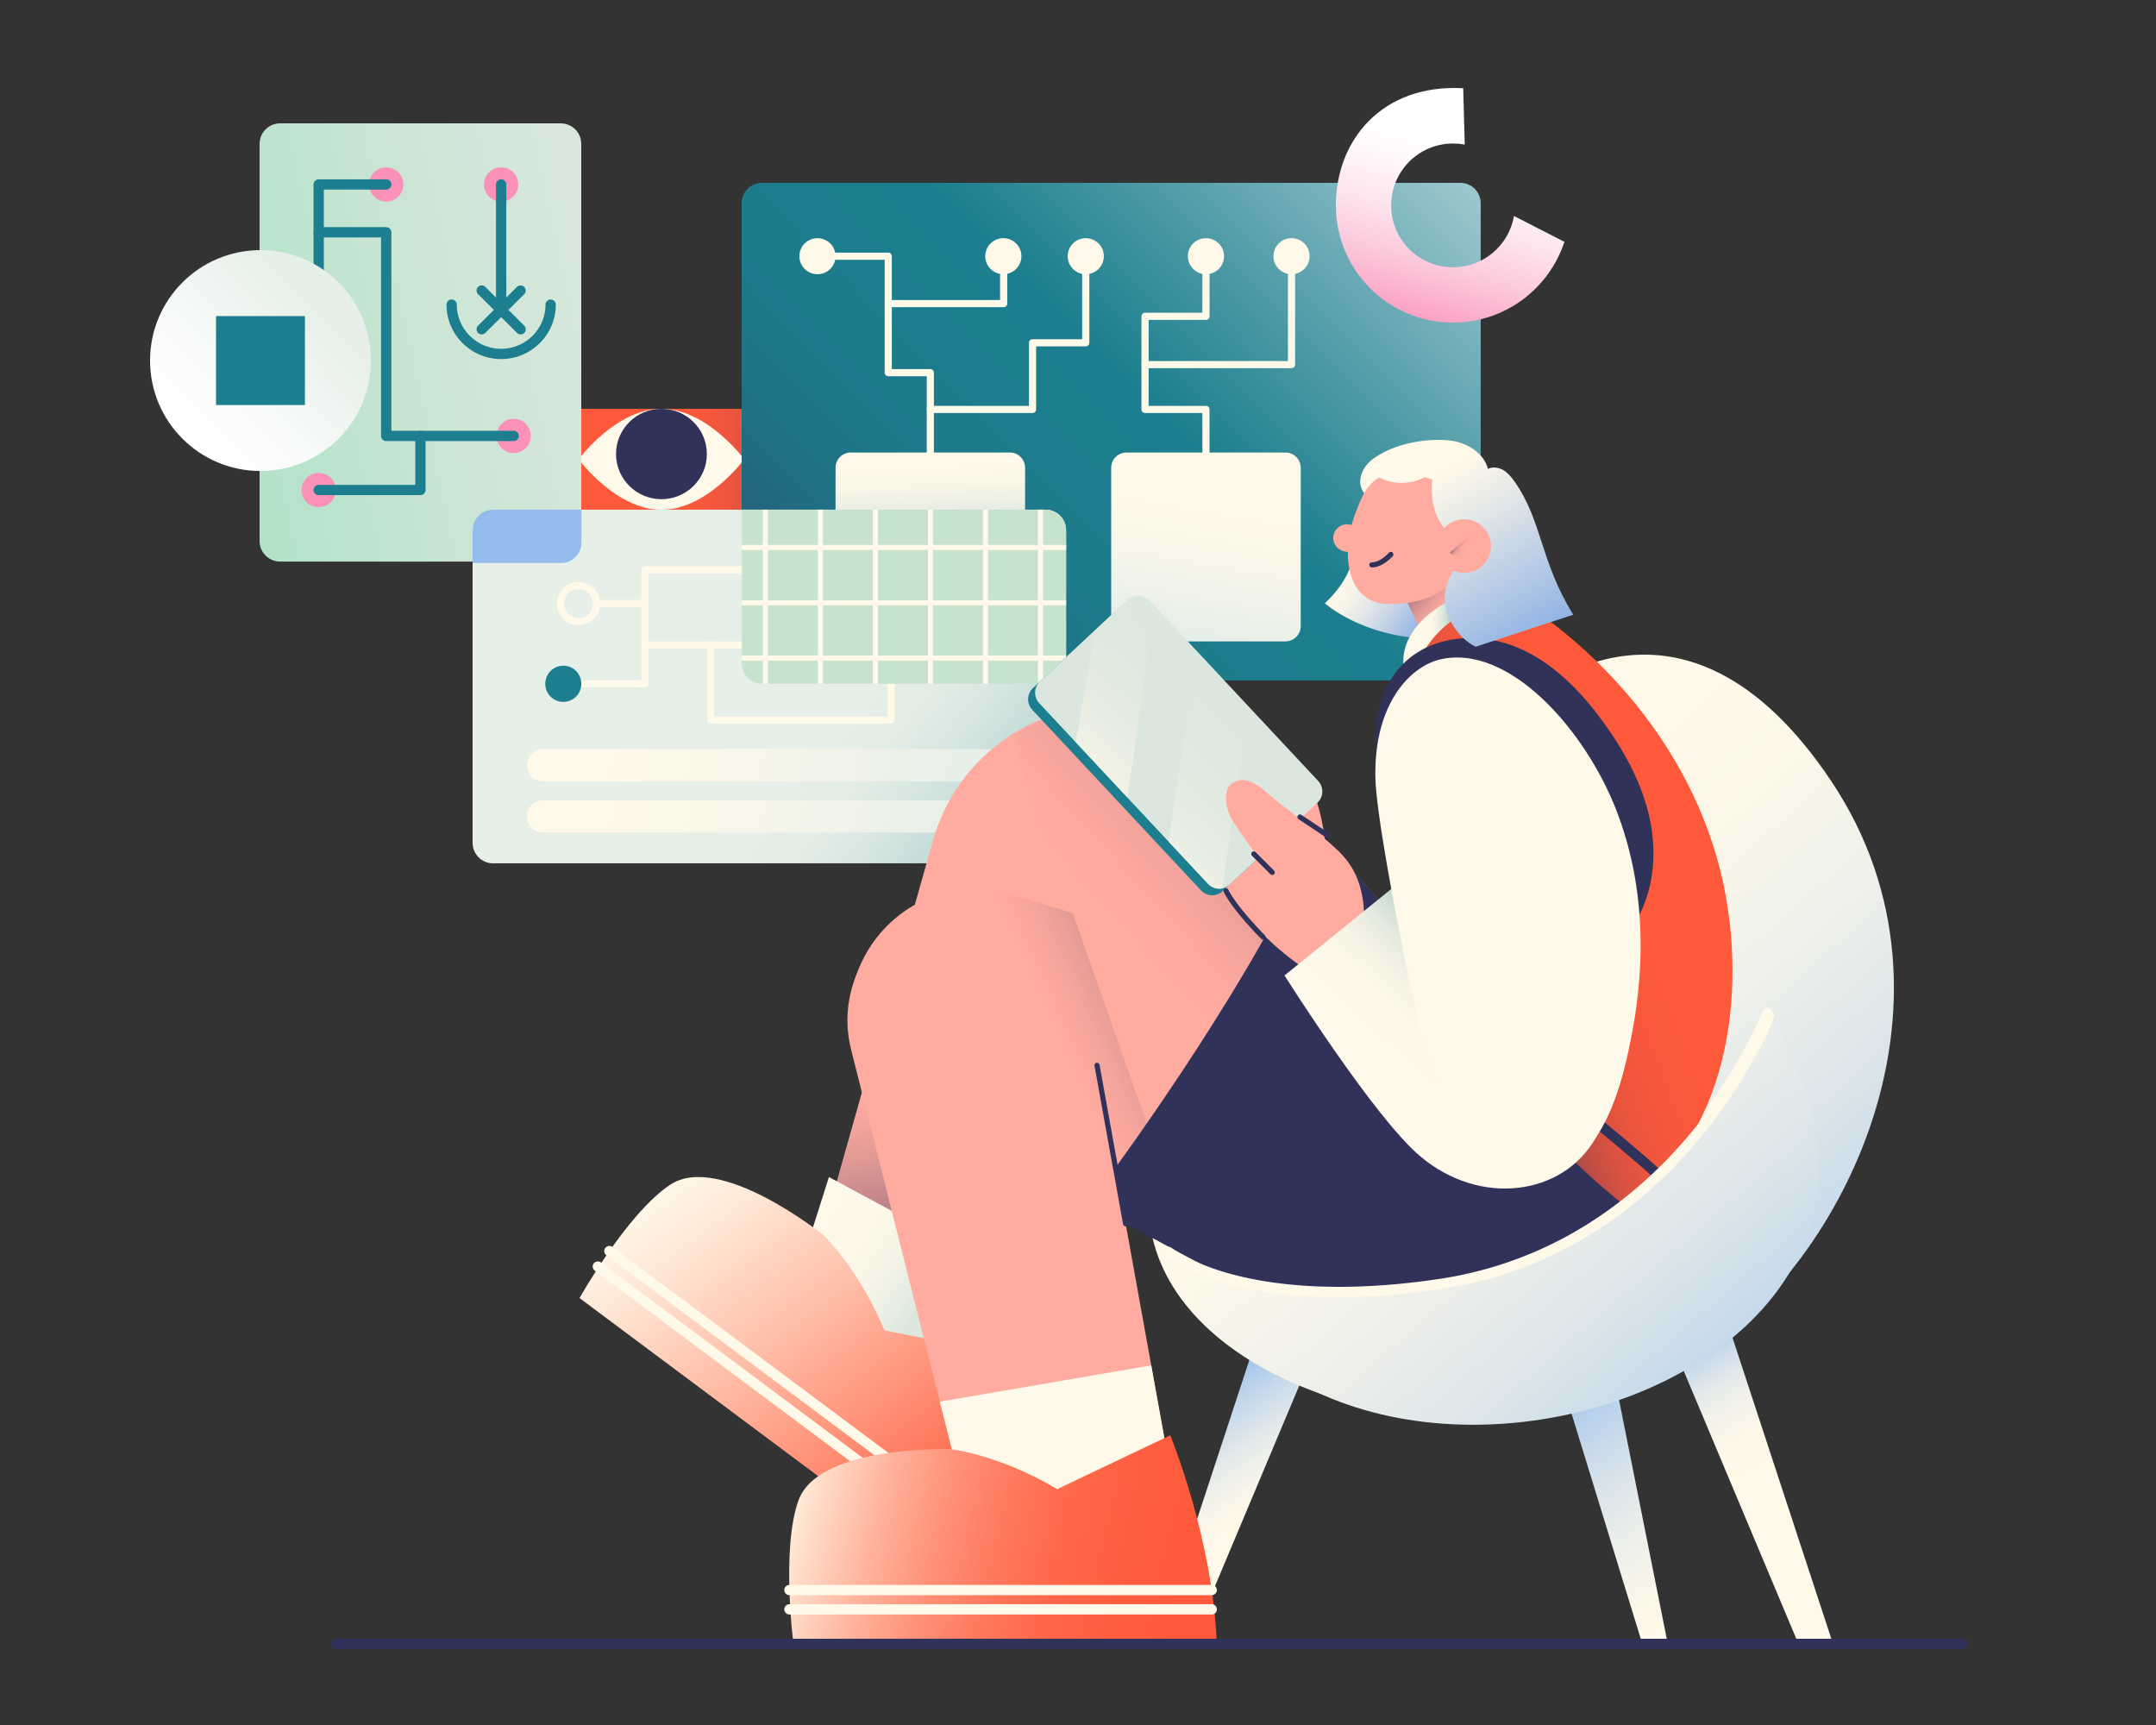 <svg xmlns="http://www.w3.org/2000/svg" viewBox="0 0 3000 2400" width="3000" height="2400"><rect x="0" y="0" width="3000" height="2400" fill="#333333" stroke="none"/><g transform="translate(805.2 568.8) rotate(0.0 115.2 70.2) scale(1.463 1.455)"><svg width="157.458" height="96.519" viewBox="0 0 157.458 96.519"><linearGradient id="a" gradientUnits="userSpaceOnUse" x1="0" x2="232.2" y1="48.26" y2="48.26"><stop offset="0" stop-color="#ff593b"/><stop offset=".389" stop-color="#fd593b"/><stop offset=".529" stop-color="#f6573c"/><stop offset=".629" stop-color="#eb553e"/><stop offset=".71" stop-color="#da5240"/><stop offset=".779" stop-color="#c44e44"/><stop offset=".84" stop-color="#a84948"/><stop offset=".896" stop-color="#88424c"/><stop offset=".947" stop-color="#623b52"/><stop offset=".992" stop-color="#393458"/><stop offset="1" stop-color="#313259"/></linearGradient><path d="M0 0h157.458v96.519H0z" fill="url(#a)"/><path d="M157.458 48.26S122.21 96.52 78.729 96.52 0 48.26 0 48.26 35.248 0 78.729 0s78.729 48.26 78.729 48.26z" fill="#fff9e9"/><circle cx="78.729" cy="43.205" fill="#313259" r="43.205"/></svg></g><g transform="translate(1598.4 910.8) rotate(0.0 518.4 685.8) scale(1.428 1.426)"><svg width="726.136" height="961.823" viewBox="0 0 726.136 961.823"><linearGradient id="b" gradientUnits="userSpaceOnUse" x1="173.168" x2=".141" y1="937.045" y2="673.546"><stop offset=".388" stop-color="#fff9e9"/><stop offset=".46" stop-color="#f8f5e9"/><stop offset=".563" stop-color="#e5ebea"/><stop offset=".686" stop-color="#c6d9eb"/><stop offset=".822" stop-color="#9bc1ed"/><stop offset=".843" stop-color="#94bded"/></linearGradient><linearGradient id="c" gradientUnits="userSpaceOnUse" x1="592.951" x2="511.403" y1="799.484" y2="659.509"><stop offset=".006" stop-color="#fff9e9"/><stop offset=".256" stop-color="#fcf7e9"/><stop offset=".431" stop-color="#f3f2e9"/><stop offset=".584" stop-color="#e4eaea"/><stop offset=".723" stop-color="#ceddeb"/><stop offset=".852" stop-color="#b2ceec"/><stop offset=".959" stop-color="#94bded"/></linearGradient><linearGradient id="d" gradientUnits="userSpaceOnUse" x1="540.556" x2="379.273" y1="926.393" y2="699.968"><stop offset=".006" stop-color="#fff9e9"/><stop offset=".169" stop-color="#f9f6e9"/><stop offset=".379" stop-color="#e9edea"/><stop offset=".616" stop-color="#cfdeeb"/><stop offset=".87" stop-color="#aac9ec"/><stop offset="1" stop-color="#94bded"/></linearGradient><linearGradient id="e" gradientUnits="userSpaceOnUse" x1="147.22" x2="868.42" y1="147.493" y2="957.266"><stop offset=".145" stop-color="#fff9e9"/><stop offset=".267" stop-color="#fbf7e9"/><stop offset=".395" stop-color="#eef0ea"/><stop offset=".525" stop-color="#d9e4ea"/><stop offset=".658" stop-color="#bcd3ec"/><stop offset=".79" stop-color="#96beed"/><stop offset=".798" stop-color="#94bded"/></linearGradient><linearGradient id="f" gradientUnits="userSpaceOnUse" x1="172.734" x2="663.22" y1="314.508" y2="880.979"><stop offset="0" stop-color="#fff9e9"/><stop offset=".193" stop-color="#fbf7e9"/><stop offset=".377" stop-color="#f0f0ea"/><stop offset=".557" stop-color="#dce6ea"/><stop offset=".735" stop-color="#c1d6eb"/><stop offset=".911" stop-color="#9fc3ed"/><stop offset=".959" stop-color="#94bded"/></linearGradient><path d="M42.318 961.823H8.321l100-304.94h61.997z" fill="url(#b)"/><path d="M631.702 961.823h33.997l-100-304.94h-61.997z" fill="url(#c)"/><path d="M479.942 961.823h25.152l-56.983-285.74h-55.868z" fill="url(#d)"/><path d="M323.49 89.852c40.833-61.559 197.167-182.807 341.655 33.65s8.089 491.663-157.965 578.957C317.001 802.435 28.516 721.827 1.796 559.404c-21.121-128.388 149.769-120.46 212.551-143.888 0 0 11.757-178.847 109.143-325.664z" fill="url(#e)"/><path d="M630.249 586.03c-72 144-315.69 208.372-477 126-116.803-59.645-135-132-135-132s72 60 264.26 31.16c231.5-34.72 318.84-257.6 320.19-261.08.01-.03.02-.04.02-.04s85.16 120.7 27.53 235.96z" fill="url(#f)"/><path d="M184.273 623.967c-47.625 0-83.028-6.136-107.3-12.716-42.597-11.548-61.156-26.739-61.925-27.379a5 5 0 0 1 6.397-7.686c.416.338 18.443 14.785 59.007 25.646 37.795 10.12 103.4 19.101 201.314 4.413 52.149-7.821 101.126-26.067 145.569-54.23 35.68-22.61 68.567-51.645 97.749-86.3 50.231-59.652 72.048-115.083 72.952-117.413a5.2 5.2 0 0 1 1.146-1.767 5.001 5.001 0 0 1 8.104 5.57c-1.687 4.294-24.201 60.256-74.553 120.051-29.841 35.438-63.501 65.148-100.045 88.306-45.626 28.913-95.904 47.644-149.438 55.673-37.528 5.629-70.447 7.832-98.977 7.832z" fill="#fff9e9"/></svg></g><g transform="translate(1032.0 254.4) rotate(0.0 514.2 346.2) scale(1.422 1.417)"><svg width="723.17" height="488.602" viewBox="0 0 723.17 488.602"><linearGradient id="g" gradientUnits="userSpaceOnUse" x1="1087.697" x2="10.299" y1="-473.369" y2="591.503"><stop offset=".222" stop-color="#fff"/><stop offset=".345" stop-color="#b9d7dc"/><stop offset=".551" stop-color="#4998a4"/><stop offset=".643" stop-color="#1c7e8e"/><stop offset=".751" stop-color="#1d7b8c"/><stop offset=".825" stop-color="#1f7286"/><stop offset=".889" stop-color="#24637b"/><stop offset=".947" stop-color="#294d6c"/><stop offset="1" stop-color="#313259"/></linearGradient><linearGradient id="h" gradientUnits="userSpaceOnUse" x1="435.974" x2="467.89" y1="462.542" y2="279.832"><stop offset=".091" stop-color="#e6efe8"/><stop offset=".497" stop-color="#f8f6e9"/><stop offset=".792" stop-color="#fff9e9"/></linearGradient><linearGradient id="i" gradientUnits="userSpaceOnUse" x1="190.187" x2="179.042" y1="492.869" y2="222.791"><stop offset=".576" stop-color="#dbe7de"/><stop offset=".619" stop-color="#e5ece1"/><stop offset=".721" stop-color="#f8f6e7"/><stop offset=".792" stop-color="#fff9e9"/></linearGradient><path d="M703.17 488.602H20c-11.046 0-20-8.954-20-20V20C0 8.954 8.954 0 20 0h683.17c11.046 0 20 8.954 20 20v448.602c0 11.046-8.954 20-20 20z" fill="url(#g)"/><g fill="#fff9e9"><circle cx="74.167" cy="72.013" r="17.696"/><circle cx="256.054" cy="72.013" r="17.696"/><circle cx="336.712" cy="72.013" r="17.696"/><circle cx="454.323" cy="72.013" r="17.696"/><path d="M184.601 290.37a3.5 3.5 0 0 1-3.5-3.5v-97.018h-37.666a3.5 3.5 0 0 1-3.5-3.5v-67.765a3.5 3.5 0 0 1 3.5-3.5h109.441V77.929a3.5 3.5 0 1 1 7 0v40.659a3.5 3.5 0 0 1-3.5 3.5H146.935v60.765h37.666a3.5 3.5 0 0 1 3.5 3.5V286.87a3.5 3.5 0 0 1-3.5 3.5z"/><path d="M143.435 122.088a3.5 3.5 0 0 1-3.5-3.5V75.514H82.447a3.5 3.5 0 1 1 0-7h60.988a3.5 3.5 0 0 1 3.5 3.5v46.574a3.5 3.5 0 0 1-3.5 3.5zm141.176 103.906h-100.01a3.5 3.5 0 1 1 0-7h96.51v-61.948a3.5 3.5 0 0 1 3.5-3.5h48.601V77.929a3.5 3.5 0 1 1 7 0v79.117a3.5 3.5 0 0 1-3.5 3.5h-48.601v61.948a3.5 3.5 0 0 1-3.5 3.5zm169.712 135.005a3.5 3.5 0 0 1-3.5-3.5V225.994h-56.101a3.5 3.5 0 0 1-3.5-3.5v-91.482a3.5 3.5 0 0 1 3.5-3.5h56.101V77.929a3.5 3.5 0 1 1 7 0v53.083a3.5 3.5 0 0 1-3.5 3.5h-56.101v84.482h56.101a3.5 3.5 0 0 1 3.5 3.5v135.005a3.5 3.5 0 0 1-3.5 3.5z"/><path d="M538.053 181.947H394.722a3.5 3.5 0 1 1 0-7h139.831V77.929a3.5 3.5 0 1 1 7 0v100.518a3.5 3.5 0 0 1-3.5 3.5z"/></g><path d="M376.585 450.237h155.476c8.284 0 15-6.716 15-15V279.761c0-8.284-6.716-15-15-15H376.585c-8.284 0-15 6.716-15 15v155.476c0 8.284 6.716 15 15 15z" fill="url(#h)"/><path d="M106.863 450.237h155.476c8.284 0 15-6.716 15-15V279.761c0-8.284-6.716-15-15-15H106.863c-8.284 0-15 6.716-15 15v155.476c0 8.284 6.715 15 15 15z" fill="url(#i)"/><circle cx="538.053" cy="72.013" fill="#fff9e9" r="17.696"/></svg></g><g transform="translate(361.2 171.6) rotate(0.0 223.8 304.8) scale(1.434 1.428)"><svg width="312.151" height="426.996" viewBox="0 0 312.151 426.996"><linearGradient id="j" gradientUnits="userSpaceOnUse" x1="479.433" x2="-406.589" y1="143.633" y2="335.068"><stop offset=".01" stop-color="#dbe7de"/><stop offset=".182" stop-color="#d7e7dc"/><stop offset=".367" stop-color="#cae5d4"/><stop offset=".559" stop-color="#b4e3c8"/><stop offset=".754" stop-color="#96dfb8"/><stop offset=".945" stop-color="#71dba3"/></linearGradient><path d="M292.151 426.996H20c-11.046 0-20-8.954-20-20V20C0 8.954 8.954 0 20 0h272.151c11.046 0 20 8.954 20 20v386.996c0 11.046-8.954 20-20 20z" fill="url(#j)"/><g fill="#f991b9"><circle cx="122.88" cy="59.558" r="16.659"/><circle cx="246.55" cy="304.555" r="16.659"/><circle cx="57.346" cy="357.248" r="16.659"/><circle cx="57.346" cy="224.635" r="16.659"/></g><path d="M57.346 229.635a5 5 0 0 1-5-5V59.558a5 5 0 0 1 5-5h65.534a5 5 0 0 1 0 10H62.346v160.077a5 5 0 0 1-5 5z" fill="#1c7e8e"/><path d="M246.55 309.555H122.88a5 5 0 0 1-5-5V111.146H57.346a5 5 0 0 1 0-10h65.534a5 5 0 0 1 5 5v193.409h118.67a5 5 0 0 1 0 10z" fill="#1c7e8e"/><path d="M156.075 362.249H57.346a5 5 0 0 1 0-10h93.729v-47.694a5 5 0 0 1 10 0v52.694a5 5 0 0 1-5 5z" fill="#1c7e8e"/><circle cx="234.409" cy="59.558" fill="#f991b9" r="16.659"/><path d="M234.409 186.774a5 5 0 0 1-5-5V59.558a5 5 0 0 1 10 0v122.216a5 5 0 0 1-5 5z" fill="#1c7e8e"/><path d="M234.409 229.661c-29.237 0-53.024-23.787-53.024-53.024a5 5 0 0 1 10 0c0 23.724 19.3 43.024 43.024 43.024s43.024-19.3 43.024-43.024a5 5 0 0 1 10 0c0 29.237-23.787 53.024-53.024 53.024z" fill="#1c7e8e"/><path d="M215.534 205.649a5 5 0 0 1-3.536-8.535l37.75-37.75a5.001 5.001 0 0 1 7.071 7.071l-37.75 37.75a4.983 4.983 0 0 1-3.535 1.464z" fill="#1c7e8e"/><path d="M253.284 205.649a4.987 4.987 0 0 1-3.536-1.464l-37.75-37.75a5 5 0 0 1 7.071-7.071l37.75 37.75a5 5 0 0 1-3.535 8.535z" fill="#1c7e8e"/></svg></g><g transform="translate(657.6 668.4) rotate(0.0 422.4 266.4) scale(1.418 1.424)"><svg width="595.798" height="374.115" viewBox="0 0 595.798 374.115"><linearGradient id="l" gradientUnits="userSpaceOnUse" x1="212.972" x2="665.827" y1="138.106" y2="504.3"><stop offset=".303" stop-color="#e6efe8"/><stop offset=".392" stop-color="#e2ede6"/><stop offset=".487" stop-color="#d5e5e0"/><stop offset=".585" stop-color="#bfd9d7"/><stop offset=".684" stop-color="#a1c9c9"/><stop offset=".786" stop-color="#7bb3b8"/><stop offset=".887" stop-color="#4c99a4"/><stop offset=".978" stop-color="#1c7e8e"/></linearGradient><linearGradient id="k"><stop offset=".091" stop-color="#e6efe8"/><stop offset=".497" stop-color="#f8f6e9"/><stop offset=".792" stop-color="#fff9e9"/></linearGradient><linearGradient xmlns:xlink="http://www.w3.org/1999/xlink" id="m" gradientUnits="userSpaceOnUse" x1="522.918" x2="19.816" xlink:href="#k" y1="386.391" y2="259.48"/><linearGradient xmlns:xlink="http://www.w3.org/1999/xlink" id="n" gradientUnits="userSpaceOnUse" x1="522.918" x2="19.816" xlink:href="#k" y1="336.435" y2="209.524"/><clipPath id="o"><path d="M562.388 28.602H264.282V178.71c0 11.046 8.954 20 20 20h298.106V48.602c0-11.046-8.955-20-20-20z"/></clipPath><path d="M562.388 374.115H20c-11.046 0-20-8.954-20-20V48.602c0-11.046 8.954-20 20-20h542.388c11.046 0 20 8.954 20 20v305.513c0 11.046-8.955 20-20 20z" fill="url(#l)"/><path d="M515.803 344.052H69.096c-8.725 0-15.798-7.073-15.798-15.798s7.073-15.798 15.798-15.798h446.707c8.725 0 15.798 7.073 15.798 15.798s-7.073 15.798-15.798 15.798z" fill="url(#m)"/><path d="M515.803 294.096H69.096c-8.725 0-15.798-7.073-15.798-15.798S60.371 262.5 69.096 262.5h446.707c8.725 0 15.798 7.073 15.798 15.798s-7.073 15.798-15.798 15.798z" fill="url(#n)"/><g fill="#fff9e9"><path d="M410.728 237.654H233.634a3.5 3.5 0 0 1-3.5-3.5v-73.412a3.5 3.5 0 1 1 7 0v69.912h170.094V90.831H172.534V198.71a3.5 3.5 0 0 1-3.5 3.5h-80.04a3.5 3.5 0 1 1 0-7h76.541V87.331a3.5 3.5 0 0 1 3.5-3.5h241.693a3.5 3.5 0 0 1 3.5 3.5v146.823a3.5 3.5 0 0 1-3.5 3.5z"/><path d="M169.034 123.794h-47.396a3.5 3.5 0 1 1 0-7h47.396a3.5 3.5 0 1 1 0 7z"/><path d="M103.942 141.49c-11.688 0-21.196-9.509-21.196-21.196s9.509-21.196 21.196-21.196 21.196 9.509 21.196 21.196-9.508 21.196-21.196 21.196zm0-35.392c-7.828 0-14.196 6.369-14.196 14.196s6.369 14.196 14.196 14.196 14.196-6.369 14.196-14.196-6.368-14.196-14.196-14.196zm306.786 58.145H169.034a3.5 3.5 0 1 1 0-7h241.693a3.5 3.5 0 0 1 .001 7z"/></g><circle cx="88.994" cy="198.71" fill="#1c7e8e" r="17.696"/><path d="M562.388 28.602H264.282V178.71c0 11.046 8.954 20 20 20h298.106V48.602c0-11.046-8.955-20-20-20z" fill="#c7e2cd"/><g clip-path="url(#o)" fill="#fff9e9"><path d="M287.298 212a2.5 2.5 0 0 1-2.5-2.5V2.5a2.5 2.5 0 1 1 5 0v207a2.5 2.5 0 0 1-2.5 2.5zm54 0a2.5 2.5 0 0 1-2.5-2.5V2.5a2.5 2.5 0 1 1 5 0v207a2.5 2.5 0 0 1-2.5 2.5zm54 0a2.5 2.5 0 0 1-2.5-2.5V2.5a2.5 2.5 0 1 1 5 0v207a2.5 2.5 0 0 1-2.5 2.5zm54 0a2.5 2.5 0 0 1-2.5-2.5V2.5a2.5 2.5 0 1 1 5 0v207a2.5 2.5 0 0 1-2.5 2.5zm54 0a2.5 2.5 0 0 1-2.5-2.5V2.5a2.5 2.5 0 1 1 5 0v207a2.5 2.5 0 0 1-2.5 2.5zm54 0a2.5 2.5 0 0 1-2.5-2.5V2.5a2.5 2.5 0 1 1 5 0v207a2.5 2.5 0 0 1-2.5 2.5z"/><path d="M593.298 68h-364.5a2.5 2.5 0 1 1 0-5h364.5a2.5 2.5 0 1 1 0 5zm0 54h-364.5a2.5 2.5 0 1 1 0-5h364.5a2.5 2.5 0 1 1 0 5zm0 54h-364.5a2.5 2.5 0 1 1 0-5h364.5a2.5 2.5 0 1 1 0 5zm0 108h-364.5a2.5 2.5 0 1 1 0-5h364.5a2.5 2.5 0 1 1 0 5z"/></g><path d="M106.824 28.602H20c-11.046 0-20 8.954-20 20v32.051h86.824c11.046 0 20-8.954 20-20z" fill="#94bded"/></svg></g><g transform="translate(806.4 612.0) rotate(0.0 802.2 838.8) scale(1.428 1.427)"><svg width="1123.45" height="1175.513" viewBox="0 0 1123.45 1175.513"><linearGradient id="p" gradientUnits="userSpaceOnUse" x1="417.086" x2="482.969" y1="551.747" y2="944.329"><stop offset=".147" stop-color="#ffaba0"/><stop offset=".212" stop-color="#f7a69d"/><stop offset=".314" stop-color="#e09995"/><stop offset=".439" stop-color="#bc8389"/><stop offset=".584" stop-color="#896677"/><stop offset=".744" stop-color="#484061"/><stop offset=".798" stop-color="#313259"/></linearGradient><linearGradient id="q" gradientUnits="userSpaceOnUse" x1="429.5" x2="191.661" y1="938.381" y2="791.077"><stop offset=".473" stop-color="#dbe7de"/><stop offset=".532" stop-color="#e6ede2"/><stop offset=".639" stop-color="#f4f4e6"/><stop offset=".77" stop-color="#fdf8e8"/><stop offset="1" stop-color="#fff9e9"/></linearGradient><linearGradient id="r" gradientUnits="userSpaceOnUse" x1="361.569" x2="92.4" y1="1065.382" y2="712.335"><stop offset="0" stop-color="#ff593b"/><stop offset=".197" stop-color="#ff7d62"/><stop offset=".583" stop-color="#ffc0aa"/><stop offset=".861" stop-color="#ffe9d8"/><stop offset="1" stop-color="#fff9e9"/></linearGradient><linearGradient id="s" gradientTransform="matrix(.972 -.015 -.015 .993 118.109 60.966)" gradientUnits="userSpaceOnUse" x1="270.788" x2="734.863" y1="670.823" y2="448.713"><stop offset=".289" stop-color="#ffaba0"/><stop offset=".339" stop-color="#f7a69d"/><stop offset=".419" stop-color="#e09995"/><stop offset=".517" stop-color="#bc8389"/><stop offset=".631" stop-color="#896677"/><stop offset=".755" stop-color="#484061"/><stop offset=".798" stop-color="#313259"/></linearGradient><linearGradient id="t" gradientUnits="userSpaceOnUse" x1="590.294" x2="185.046" y1="1120.517" y2="1023.428"><stop offset="0" stop-color="#ff593b"/><stop offset=".154" stop-color="#ff5d3f"/><stop offset=".302" stop-color="#ff674a"/><stop offset=".448" stop-color="#ff795e"/><stop offset=".594" stop-color="#ff9279"/><stop offset=".738" stop-color="#ffb39c"/><stop offset=".879" stop-color="#ffdac7"/><stop offset=".977" stop-color="#fff9e9"/></linearGradient><linearGradient id="u" gradientUnits="userSpaceOnUse" x1="620.475" x2="1055.202" y1="588.285" y2="191.499"><stop offset="0" stop-color="#ffaba0"/><stop offset=".085" stop-color="#fca99f"/><stop offset=".152" stop-color="#f2a39c"/><stop offset=".212" stop-color="#e19a96"/><stop offset=".269" stop-color="#ca8c8e"/><stop offset=".323" stop-color="#ac7a83"/><stop offset=".375" stop-color="#876477"/><stop offset=".424" stop-color="#5c4b68"/><stop offset=".466" stop-color="#313259"/></linearGradient><linearGradient id="v" gradientUnits="userSpaceOnUse" x1="736.846" x2="835.254" y1="123.002" y2="186.423"><stop offset=".101" stop-color="#fff9e9"/><stop offset=".222" stop-color="#f8f4e9"/><stop offset=".4" stop-color="#e4e8e8"/><stop offset=".616" stop-color="#c3d3e6"/><stop offset=".858" stop-color="#95b6e4"/><stop offset=".976" stop-color="#7ca6e3"/></linearGradient><linearGradient id="w" gradientUnits="userSpaceOnUse" x1="854.893" x2="792.328" y1="170.006" y2="115.517"><stop offset=".143" stop-color="#ffaba0"/><stop offset=".218" stop-color="#f8a79e"/><stop offset=".323" stop-color="#e69c97"/><stop offset=".447" stop-color="#c88b8d"/><stop offset=".584" stop-color="#9e727f"/><stop offset=".731" stop-color="#69536c"/><stop offset=".868" stop-color="#313259"/></linearGradient><linearGradient id="x" gradientUnits="userSpaceOnUse" x1="802.687" x2="898.177" y1="191.581" y2="191.581"><stop offset=".206" stop-color="#fff9e9"/><stop offset=".281" stop-color="#fcf7e8"/><stop offset=".341" stop-color="#f2f2e4"/><stop offset=".396" stop-color="#e1e9dd"/><stop offset=".448" stop-color="#c9dcd3"/><stop offset=".497" stop-color="#abcbc7"/><stop offset=".545" stop-color="#85b7b8"/><stop offset=".591" stop-color="#589fa6"/><stop offset=".635" stop-color="#268392"/><stop offset=".643" stop-color="#1c7e8e"/></linearGradient><linearGradient id="y" gradientUnits="userSpaceOnUse" x1="1129.055" x2="832.801" y1="384.566" y2="499.215"><stop offset="0" stop-color="#ff593b"/><stop offset=".389" stop-color="#fd593b"/><stop offset=".529" stop-color="#f6573c"/><stop offset=".629" stop-color="#eb553e"/><stop offset=".71" stop-color="#da5240"/><stop offset=".779" stop-color="#c44e44"/><stop offset=".84" stop-color="#a84948"/><stop offset=".896" stop-color="#88424c"/><stop offset=".947" stop-color="#623b52"/><stop offset=".992" stop-color="#393458"/><stop offset="1" stop-color="#313259"/></linearGradient><clipPath id="z"><path d="m719.038 353.767-85.447 79.791c-6.055 5.654-15.547 5.329-21.201-.726L447.963 256.748c-5.654-6.055-5.329-15.547.726-21.201l85.447-79.791c6.055-5.654 15.547-5.329 21.201.726l164.427 176.084c5.653 6.055 5.329 15.547-.726 21.201z"/></clipPath><linearGradient id="A" gradientTransform="matrix(.467 .469 .481 -.479 -773.295 4812.52)" gradientUnits="userSpaceOnUse" x1="-3357.903" x2="-3390.143" y1="5919.299" y2="6488.085"><stop offset="0" stop-color="#fff9e9"/><stop offset=".154" stop-color="#f1f2e5" stop-opacity=".737"/><stop offset=".399" stop-color="#e1eae0" stop-opacity=".32"/><stop offset=".587" stop-color="#dbe7de" stop-opacity="0"/></linearGradient><linearGradient id="B" gradientTransform="matrix(.467 .469 .479 -.477 -763.754 4802.844)" gradientUnits="userSpaceOnUse" x1="-3475.664" x2="-3500.893" y1="5947.644" y2="6392.744"><stop offset="0" stop-color="#fff9e9"/><stop offset=".16" stop-color="#f6f4e6" stop-opacity=".769"/><stop offset=".691" stop-color="#dbe7de" stop-opacity="0"/></linearGradient><linearGradient id="C" gradientUnits="userSpaceOnUse" x1="763.397" x2="980.446" y1="681.166" y2="457.183"><stop offset=".206" stop-color="#fff9e9"/><stop offset=".358" stop-color="#fdf8e8"/><stop offset=".448" stop-color="#f4f3e5"/><stop offset=".521" stop-color="#e6ebdf"/><stop offset=".586" stop-color="#d2e1d7"/><stop offset=".645" stop-color="#b8d2cc"/><stop offset=".7" stop-color="#98c1c0"/><stop offset=".752" stop-color="#71acb0"/><stop offset=".8" stop-color="#46959f"/><stop offset=".84" stop-color="#1c7e8e"/></linearGradient><linearGradient id="D" gradientUnits="userSpaceOnUse" x1="832.42" x2="940.401" y1="36.596" y2="223.475"><stop offset="0" stop-color="#fff9e9"/><stop offset=".228" stop-color="#e6e9e8"/><stop offset=".709" stop-color="#a6c0e5"/><stop offset="1" stop-color="#7ca6e3"/></linearGradient><linearGradient id="E" gradientUnits="userSpaceOnUse" x1="890.09" x2="823.185" y1="122.508" y2="77.231"><stop offset=".355" stop-color="#ffaba0"/><stop offset=".413" stop-color="#fdaa9f"/><stop offset=".441" stop-color="#f5a59d"/><stop offset=".463" stop-color="#e89e98"/><stop offset=".481" stop-color="#d69392"/><stop offset=".497" stop-color="#be8589"/><stop offset=".512" stop-color="#a0737f"/><stop offset=".526" stop-color="#7d5e73"/><stop offset=".538" stop-color="#554765"/><stop offset=".547" stop-color="#313259"/></linearGradient><path d="m399.785 910.831 216.906-592.158c5.738-15.664-1.181-33.142-16.086-40.634C498.649 226.788 375.249 281.171 344.281 391L220.628 829.554z" fill="url(#p)"/><path d="M442.62 826.306 243 718.719l-59.386 187.576 23.548 14.294 149.471 78.075z" fill="url(#q)"/><path d="M0 836.731s46.1-82.465 88.308-110.491c48.286-32.062 148.948 48.767 148.948 48.767s34.038 31.454 59.801 93.159l119.605 23.889S389.429 998.8 330.423 1083.44z" fill="url(#r)"/><path d="M358.806 1042.104a4.976 4.976 0 0 1-2.987-.994L26.092 794.921a5 5 0 1 1 5.983-8.013l329.727 246.189a5 5 0 0 1-2.996 9.007zm-11.259 15.079a4.976 4.976 0 0 1-2.987-.994L14.833 810a5 5 0 1 1 5.983-8.013l329.727 246.189a5 5 0 0 1-2.996 9.007z" fill="#fff9e9"/><path d="M593.212 1102.59 492.593 545.206c-12.757-70.668-85.708-113.154-153.468-89.379-56.95 19.982-89.266 80.095-74.519 138.62L397.382 1121.4z" fill="#ffaba0"/><path d="m921.065 596.189-501.56-153.522c-54.297-16.62-113.653 8.74-141.581 60.491-34.141 63.263-8.874 141.232 54.728 168.875l387.889 168.585z" fill="url(#s)"/><path d="m557.065 902.35-205.96 35.391 46.277 183.66 27.42-2.634 166.48-26.865z" fill="#fff9e9"/><path d="M208.635 1175.513s-12.397-93.659 4.656-141.368c19.509-54.579 148.526-50.036 148.526-50.036s46.093 4.839 103.653 38.87l110.131-52.415s42.042 101.827 45.399 204.949z" fill="url(#t)"/><path d="M616.024 1126.401H204.528a5 5 0 0 1 0-10h411.496a5 5 0 0 1 0 10zm0 18.818H204.528a5 5 0 0 1 0-10h411.496a5 5 0 0 1 0 10z" fill="#fff9e9"/><path d="M532.111 766.779a2.502 2.502 0 0 1-2.458-2.057l-27.852-154.434a2.5 2.5 0 1 1 4.921-.887l27.852 154.434a2.5 2.5 0 0 1-2.463 2.944z" fill="#313259"/><path d="M1012.856 708.321 664.652 321.794c-58.143-64.542-152.569-81.61-229.627-41.505-8.814 4.587-12.913 14.958-9.616 24.331l169.048 480.674z" fill="url(#u)"/><path d="M756.148 100.372c-1.767 23.038-11.003 40.985-29.939 59.008 28.389 22.973 71.2 35.761 111.042 34.551a246.088 246.088 0 0 0-2.043-51.626c-48.362-1.095-78.211-32.276-79.06-41.933z" fill="url(#v)"/><path d="m823.206 192.82-17.951-37.232c-7.795-16.168-1.007-35.594 15.161-43.39 16.168-7.795 35.594-1.007 43.389 15.161l17.951 37.232c7.795 16.168 1.007 35.594-15.161 43.39-16.168 7.794-35.594 1.007-43.389-15.161z" fill="url(#w)"/><path d="m522.226 709.454 9.887 54.824c54 27 147.491 88.802 230.64 90.442 103.096 2.033 211.002-46.378 273.339-120.604l-23.237-25.795-294.29-326.68C664.296 516.27 522.226 709.454 522.226 709.454z" fill="#313259"/><path d="M876.983 143.233c-13.134 5.866-32.358 14.36-44.084 22.691s-21.987 19.34-27.054 32.803c-5.066 13.463-4.289 29.569 4.17 41.203l53.947-49.867c6.773-6.261 31.286-17.094 33.914-25.936 2.629-8.841-12.663-18.743-20.893-20.894z" fill="url(#x)"/><path d="M925.901 162.581c91.676 62.853 163.473 157.658 187.77 266.122 24.297 108.465 7.621 254.485-99.236 320.943-74.205-58.409-122.486-126.665-196.491-184.916-7.883-76.393-.767-157.786-8.65-234.179-2.34-22.677-4.683-45.506-2.855-68.23s8.092-45.583 21.515-64.009c23.311-31.999 72.059-53.48 97.947-35.731z" fill="url(#y)"/><path d="M1030.964 466.379c16.464-29.709 18.892-65.865 11.425-99s-24.183-63.562-44.049-91.112c-22.396-31.059-50.156-59.845-85.615-74.298s-79.767-11.803-107.857 14.219c-21.612 20.021-30.788 50.995-29.262 80.415s12.669 57.558 26.541 83.548c17.706 33.174 41.208 64.835 74.282 82.725 48.714 26.351 109.557 18.054 154.535 3.503zm-16.529 288.267c-1.097 0-2.19-.36-3.093-1.071-37.394-29.434-68.653-61.766-98.884-93.034-29.938-30.966-60.895-62.985-97.606-91.882a5 5 0 0 1-1.881-3.416c-.863-8.365-1.572-17.048-2.167-26.544a4.996 4.996 0 0 1 .471-2.452 47.184 47.184 0 0 1 7.962-11.803 5 5 0 0 1 6.824-.498c30.732 24.891 89.774 72.813 139.9 114.111 88.103 72.585 90.112 76.379 91.191 78.418a5 5 0 0 1-.837 5.829 208.739 208.739 0 0 1-39.24 31.587 4.99 4.99 0 0 1-2.64.755zM822.705 562.12c36.51 28.963 67.223 60.731 96.942 91.47 29.245 30.249 59.458 61.499 95.109 89.932a198.787 198.787 0 0 0 31.071-24.86c-16.143-15.446-98.87-83.902-222.187-183.806a37.031 37.031 0 0 0-2.771 4.547 648.13 648.13 0 0 0 1.836 22.717zm225.785 159.325h.01z" fill="#313259"/><path d="m606.222 399.244 1.666-2.839c20.202 47.029 53.877 88.182 95.978 117.291 5.132 3.548 10.88 7.059 17.105 6.639 6.122-.413 11.276-4.526 15.99-8.454 7.149-5.959 14.894-13.083 15.172-22.385.209-7.016-3.973-13.317-8.005-19.063a3012.69 3012.69 0 0 0-32-44.73c-16.641-22.818-34.351-46.071-59.037-59.789-9.358-5.2-20.364-8.949-30.697-6.152-8.857 2.398-16.182 9.783-18.506 18.66s.439 18.904 2.334 20.822zm81.66-84.973c4.852-1.59 10.323.427 14.081 3.883s6.114 8.149 8.203 12.808a196.438 196.438 0 0 1 15.547 55.059c.456 3.525.811 7.155-.09 10.593s-3.31 6.689-6.737 7.631c-3.921 1.078-7.975-1.028-11.306-3.359-13.327-9.325-23.051-23.668-26.781-39.499-3.73-15.83-1.431-33.006 7.083-47.116z" fill="#ffaba0"/><path d="m704.359 367.474-77.595 72.458c-6.055 5.654-15.547 5.329-21.201-.726L441.136 263.123c-5.654-6.055-5.329-15.547.726-21.201l77.595-72.458c6.055-5.654 15.547-5.329 21.201.726l164.427 176.084c5.653 6.054 5.328 15.546-.726 21.2z" fill="#1c7e8e"/><path d="m719.038 353.767-85.447 79.791c-6.055 5.654-15.547 5.329-21.201-.726L447.963 256.748c-5.654-6.055-5.329-15.547.726-21.201l85.447-79.791c6.055-5.654 15.547-5.329 21.201.726l164.427 176.084c5.653 6.055 5.329 15.547-.726 21.201z" fill="#dbe7de"/><g clip-path="url(#z)"><path d="m624.688 448.555 43.15-295.222-51.339-51.56-44.148 302.051 41.414 41.593c2.858 2.87 5.019 5.04 10.923 3.138z" fill="url(#A)"/><path d="m566.401 122.696-63.383 63.112-22.272 124.258 51.344 51.565z" fill="url(#B)"/></g><path d="M763.759 479.908c2.471-23.587-.76-48.829-14.575-67.926-6.257-8.65-14.393-15.67-22.449-22.605-19.329-16.639-36.362-27.744-55.691-44.382-6.376-5.488-13.119-11.164-21.294-12.886s-17.513 2.335-19.128 10.677c-2.297 11.865 2.204 23.088 6.244 29.264 26.77 40.927 49.938 67.169 76.707 108.096 4.418 6.755 9.406 13.961 17.004 16.41 6.549 2.111 13.84.124 19.629-3.643s10.359-9.148 13.553-13.005z" fill="#ffaba0"/><g fill="#313259"><path d="M728.997 388.22c-.477 0-.958-.136-1.384-.42l-27-18a2.5 2.5 0 1 1 2.774-4.16l27 18a2.5 2.5 0 0 1-1.39 4.58zm-62.997 99c-.64 0-1.28-.244-1.768-.732-1.114-1.114-27.392-27.496-36.468-45.649a2.5 2.5 0 1 1 4.472-2.236c8.714 17.428 35.265 44.083 35.532 44.351A2.5 2.5 0 0 1 666 487.22zm9-63c-.64 0-1.28-.244-1.768-.732l-18-18a2.498 2.498 0 0 1 0-3.535 2.498 2.498 0 0 1 3.535 0l18 18A2.498 2.498 0 0 1 675 424.22z"/></g><path d="M803.731 427.503 686.95 522.177s86.898 137.856 131.835 175.981c59.212 50.236 139.912 38.309 171.332-17.521 57.318-101.852-186.386-253.134-186.386-253.134z" fill="url(#C)"/><path d="M1010.525 361.738c26.579 69.071 28.931 143.237 15.19 215.959-9.361 49.54-26.24 122.833-86.37 143.928-86.611 30.384-117.619-127.284-136.658-222.67-6.8-34.069-26.816-136.25-27.244-170.987-.89-72.172 34.787-106.905 62.338-113.702 66.849-16.496 142.017 67.622 172.744 147.472z" fill="#fff9e9"/><path d="M755.115 74.089c10.397-29.714 26.012-58 65.5-58s50.77 32.545 49.5 64c-2.046 50.651-25.926 80-81.5 80-39.488 0-47.588-45.739-33.5-86z" fill="#ffaba0"/><path d="M772.098 124.372a2.5 2.5 0 1 1 0-5c8.311 0 16.465-9.228 16.547-9.321a2.5 2.5 0 0 1 3.772 3.282c-.393.451-9.718 11.039-20.319 11.039z" fill="#313259"/><path d="M911.059 40.607c-3.017-4.254-6.39-8.42-10.871-11.088s-10.297-3.603-14.932-1.212c-3.97-14.375-17.386-23.381-31.51-26.749s-53.001-2.68-79.996 16.53c-11.518 8.197-17.34 23.014-9.29 33.875 4.355-6.914 9.181-12.636 15.022-15.294 13.449 7.266 30.71 6.919 44.134-.28 2.444.678 4.871 1.404 7.271 2.202-1.072 11.722-.374 24.675 4.774 36.283 6.031 13.601 19.351 24.808 34.293 25.458-.988 4.512-2.308 8.973-3.768 13.287-14.636 8.85-23.982 26.114-22.998 43.187s12.321 35.83 29.961 44.903l95.175-31.233c-32.475-52.34-30.22-91.743-57.265-129.869z" fill="url(#D)"/><path d="m745.11 108.633 25.622 5.126c7.193 1.439 14.191-3.226 15.63-10.419 1.439-7.193-3.226-14.191-10.419-15.63l-25.622-5.126c-7.193-1.439-14.191 3.226-15.63 10.419-1.439 7.193 3.226 14.191 10.419 15.63z" fill="#ffaba0"/><circle cx="861.959" cy="103.524" fill="#ffaba0" r="26.146"/><path d="m869.2 92.059-21.479 18.088 18.339 10.215z" fill="url(#E)"/></svg></g><g transform="translate(1618.8 1406.4) rotate(0.0 455.4 288.0) scale(1.43 1.428)"><svg width="637.013" height="403.287" viewBox="0 0 637.013 403.287"><g><linearGradient id="F" gradientUnits="userSpaceOnUse" x1="159.485" y1="-30.562" x2="649.971" y2="535.909"><stop offset="0" style="stop-color:#fff9e9"/><stop offset=".193" style="stop-color:#fbf7e9"/><stop offset=".377" style="stop-color:#f0f0ea"/><stop offset=".557" style="stop-color:#dce6ea"/><stop offset=".735" style="stop-color:#c1d6eb"/><stop offset=".911" style="stop-color:#9fc3ed"/><stop offset=".959" style="stop-color:#94bded"/></linearGradient><path style="fill:url(#F)" d="M617 240.96c-72 144-315.69 208.372-477 126-116.803-59.645-135-132-135-132s72 60 264.26 31.16C500.76 231.4 588.1 8.52 589.45 5.04c.01-.03.02-.04.02-.04S674.63 125.7 617 240.96z"/><path style="fill:#fff9e9" d="M171.025 278.897c-47.625 0-83.029-6.136-107.301-12.716-42.597-11.548-61.156-26.739-61.925-27.379a5 5 0 0 1 6.397-7.686c.416.338 18.443 14.785 59.007 25.646 37.795 10.121 103.401 19.102 201.315 4.414 52.149-7.821 101.126-26.067 145.569-54.23 35.68-22.61 68.567-51.646 97.749-86.3C562.068 60.992 583.885 5.562 584.789 3.231a5.176 5.176 0 0 1 1.146-1.767 5.001 5.001 0 0 1 8.104 5.57c-1.687 4.294-24.201 60.256-74.553 120.051-29.841 35.437-63.501 65.148-100.045 88.306-45.626 28.913-95.904 47.644-149.438 55.673-37.529 5.63-70.448 7.833-98.978 7.833z"/></g></svg></g><g transform="translate(208.8 348.0) rotate(0.0 153.6 153.6) scale(1.432 1.432)"><svg width="214.588" height="214.588" viewBox="0 0 214.588 214.588"><linearGradient id="G" gradientUnits="userSpaceOnUse" x1="163.112" x2="10.675" y1="51.99" y2="203.022"><stop offset="0" stop-color="#e6efe8"/><stop offset=".514" stop-color="#f8fbf9"/><stop offset=".887" stop-color="#fff"/></linearGradient><circle cx="107.294" cy="107.294" fill="url(#G)" r="107.294"/><path d="M64.094 64.094h86.4v86.4h-86.4z" fill="#1c7e8e"/></svg></g><g transform="translate(1858.8 122.4) rotate(0.0 159 163.2) scale(1.431 1.431)"><svg width="222.229" height="228.084" viewBox="0 0 222.229 228.084"><linearGradient id="H" gradientUnits="userSpaceOnUse" x1="75.941" x2="218.258" y1="244.087" y2="-246.937"><stop offset="0" stop-color="#f991b9"/><stop offset=".022" stop-color="#fa9abf"/><stop offset=".135" stop-color="#fcc6da"/><stop offset=".236" stop-color="#fee5ee"/><stop offset=".322" stop-color="#fff8fb"/><stop offset=".381" stop-color="#fff"/></linearGradient><path d="M123.831.242C44.538-4.127 0 51.246 0 114.163s51.004 113.921 113.921 113.921c50.553 0 93.415-32.927 108.308-78.505l-49.021-25.106c-4.89 28.317-29.573 49.857-59.287 49.857-33.229 0-60.167-26.938-60.167-60.167s26.938-60.167 60.167-60.167c3.897 0 7.707.37 11.398 1.078z" fill="url(#H)"/></svg></g><g transform="translate(460.8 2280.0) rotate(0.0 1138.8 7.2) scale(1.526 1.44)"><svg width="1492.35" height="10" viewBox="0 0 1492.35 10"><path d="M1487.35 10H5A5 5 0 0 1 5 0h1482.35a5 5 0 0 1 0 10z" fill="#313259"/></svg></g></svg>